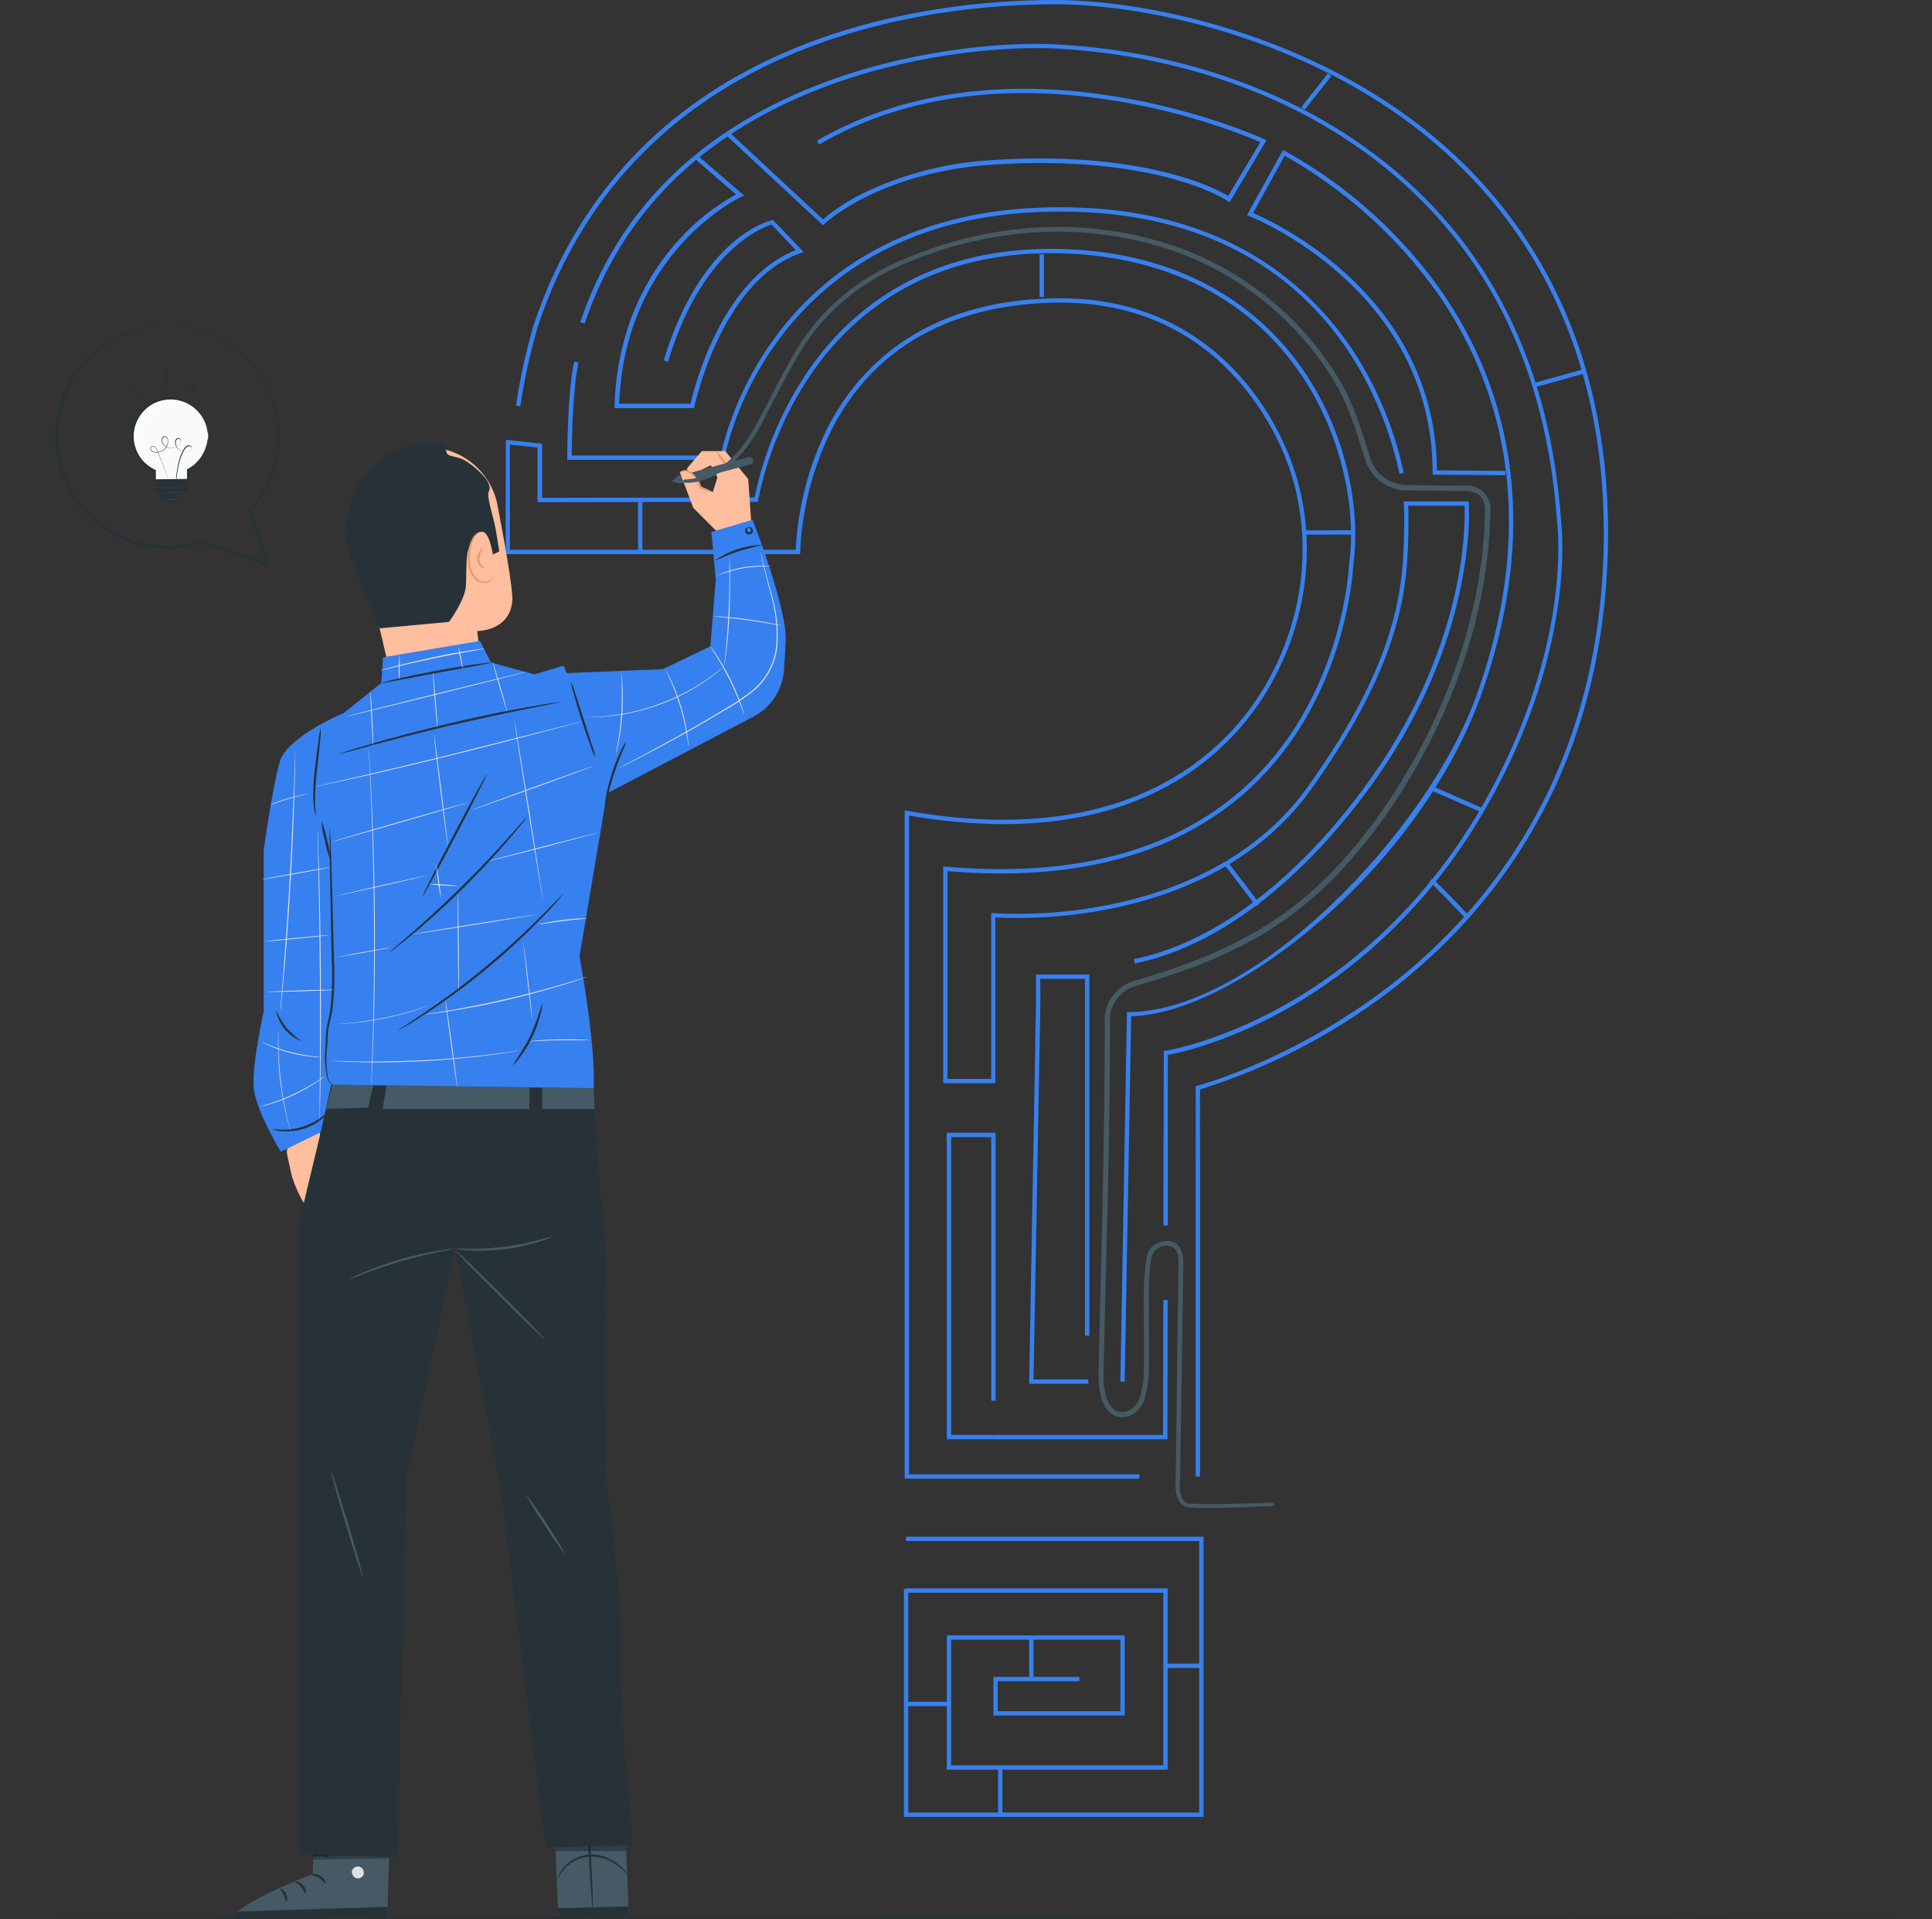 <svg width="302" height="300" viewBox="0 0 302 300" fill="none" xmlns="http://www.w3.org/2000/svg">
<rect x="0" y="0" width="302" height="300" fill="#333333" stroke="none"/>
<path d="M218.758 74.063C216.677 63.996 206.421 31.283 162.191 33.147C140.221 34.069 128.088 44.467 121.77 53.029C117.659 58.557 114.747 64.883 113.222 71.602L113.175 71.88H88.67V71.541C88.67 71.439 88.67 61.509 89.741 56.526L90.419 56.662C89.49 61.061 89.375 69.419 89.362 71.202H112.626C114.206 64.5 117.13 58.188 121.221 52.649C127.6 43.959 139.91 33.405 162.17 32.469C180.303 31.71 194.816 36.658 205.282 47.186C214.738 56.676 218.202 68.023 219.422 73.927L218.758 74.063Z" fill="#3780EF"/>
<path d="M178.093 231.123H141.414V126.658L141.814 126.732C176.46 132.833 191.495 117.486 197.399 107.793C204.34 96.344 205.533 82.529 200.652 70.843C197.595 63.631 188.071 46.908 164.882 47.301C153.535 47.498 138.289 51.077 130.067 67.013C127.054 73.007 125.353 79.575 125.078 86.278V86.617H79.065V86.285C79.024 82.407 79.065 69.257 79.065 69.128V68.748L84.739 69.345V77.805L117.954 77.757C119.387 70.811 122.149 64.207 126.088 58.309C132.074 49.429 143.563 38.895 164.204 38.895H164.882C179.998 39.058 192.471 44.373 200.958 54.269C210.102 64.932 212.868 79.011 211.546 88.244C211.546 88.42 210.678 109.664 194.714 123.811C183.577 133.687 167.898 137.843 148.105 136.161V168.638H154.938V142.696L155.304 142.73C161.493 143.057 167.699 142.588 173.769 141.334C183.082 139.422 195.935 134.724 204.272 123.18C219.219 102.424 219.382 90.691 219.497 82.123C219.497 81.445 219.497 80.767 219.497 80.089L219.422 78.381H229.59V78.686C229.59 78.903 231.217 100.065 213.579 123.811C202.605 138.581 189.746 148.099 177.375 150.593L177.246 149.915C189.447 147.455 202.157 138.032 213.037 123.391C229.353 101.428 229.055 81.729 228.933 79.045H220.121L220.161 80.069C220.161 80.746 220.161 81.424 220.161 82.102C220.039 90.758 219.877 102.621 204.815 123.547C196.368 135.273 183.34 140.039 173.897 141.978C167.88 143.211 161.731 143.689 155.595 143.401V169.316H147.434V135.423L147.8 135.457C167.566 137.199 183.204 133.111 194.267 123.309C210.014 109.359 210.875 88.4 210.881 88.189C212.183 79.072 209.458 65.21 200.456 54.71C192.098 44.976 179.795 39.743 164.882 39.58C144.099 39.356 132.623 49.843 126.644 58.675C122.674 64.572 119.91 71.195 118.51 78.164L118.462 78.449L84.02 78.496V69.948L79.702 69.494C79.702 71.616 79.702 82.109 79.702 85.932H124.387C124.715 79.246 126.433 72.701 129.43 66.715C134.087 57.747 143.983 46.976 164.882 46.623H165.709C188.682 46.623 198.205 63.339 201.249 70.592C206.238 82.482 205.004 96.527 197.948 108.159C192.918 116.449 181.306 128.813 156.822 128.82C151.882 128.79 146.954 128.336 142.092 127.465V230.445H178.093V231.123Z" fill="#3780EF"/>
<path d="M187.583 230.784H186.906V169.777L187.156 169.709C187.319 169.668 203.242 165.445 218.948 152.722C233.434 140.981 250.699 119.405 250.699 83.228C250.699 54.805 239.175 31.981 217.484 17.204C199.527 5.003 177.944 0.671 164.923 0.671C145.705 0.671 99.367 5.565 84.122 50.867C82.899 55.003 81.968 59.221 81.336 63.488L80.658 63.393C81.291 59.099 82.224 54.854 83.451 50.69C98.838 4.942 145.536 0 164.882 0C177.998 0 199.737 4.365 217.829 16.648C239.765 31.561 251.363 54.608 251.363 83.234C251.363 119.683 233.949 141.435 219.341 153.257C209.924 160.892 199.142 166.671 187.57 170.285L187.583 230.784Z" fill="#3780EF"/>
<path d="M182.54 191.556H181.862L181.91 164.286L182.194 164.238C182.269 164.238 189.881 163.005 199.751 157.677C208.861 152.755 221.808 143.238 231.78 125.817C246.015 100.947 243.418 81.804 243.391 81.614C241.71 57.062 232.051 37.953 214.691 24.782C196.558 11.022 175.66 8.1 164.821 7.578C156.348 7.172 141.597 8.595 127.932 13.957C109.406 21.224 97.109 33.534 91.388 50.562L90.71 50.345C96.499 33.134 108.931 20.688 127.647 13.347C141.414 7.924 156.28 6.514 164.821 6.921C175.734 7.443 196.789 10.398 215.07 24.267C232.593 37.56 242.334 56.839 244.029 81.56C244.029 81.73 246.679 101.089 232.329 126.17C222.276 143.76 209.207 153.359 200.015 158.321C191.128 163.12 184.038 164.618 182.554 164.896L182.54 191.556Z" fill="#3780EF"/>
<path d="M182.486 224.961H155.283V224.283H181.808L181.842 203.208H182.52L182.486 224.961Z" fill="#3780EF"/>
<path d="M155.283 224.961H147.996V177.05H155.622V218.935H154.944V177.728H148.674V224.283H155.283V224.961Z" fill="#3780EF"/>
<path d="M108.22 63.787H96.066V63.434C96.459 50.67 101.719 42.305 106.064 37.54C108.631 34.663 111.671 32.247 115.053 30.395L108.62 24.823L109.06 24.315L116.307 30.558L115.825 30.775C115.649 30.863 97.679 39.37 96.784 63.109H107.942C108.477 60.736 112.761 43.607 124.4 39.099L120.604 35.1C119.187 35.533 109.697 39.038 104.43 56.527L103.753 56.33C109.582 37.133 120.191 34.517 120.638 34.422L120.828 34.381L125.62 39.391L125.125 39.567C112.687 43.912 108.62 63.319 108.552 63.516L108.498 63.787H108.22Z" fill="#3780EF"/>
<path d="M128.65 35.215L113.527 21.156L113.988 20.654L128.644 34.286C130.554 32.678 132.655 31.312 134.9 30.219C141.153 27.193 147.942 25.433 154.877 25.04C173.179 23.752 186.201 27.209 191.983 30.633L197.006 22.22C193.128 20.519 157.303 5.633 128.04 22.579L127.701 21.99C158.835 3.966 197.25 21.576 197.636 21.759L197.975 21.915L192.213 31.602L191.922 31.419C186.384 27.989 173.375 24.45 154.924 25.752C137.354 26.965 128.955 34.91 128.881 34.991L128.65 35.215Z" fill="#3780EF"/>
<path d="M175.809 215.959H175.131L176.161 158.199H176.494C195.935 158.056 223.096 130.284 230.871 108.498C241.717 78.096 232.905 56.804 223.591 44.298C217.464 36.137 209.705 29.341 200.808 24.342L195.874 33.296C199.202 34.706 224.405 46.304 224.615 73.52L235.311 73.602V74.28L223.944 74.192V73.853C223.944 45.091 195.562 33.893 195.277 33.778L194.911 33.642L200.537 23.474L200.808 23.576C209.921 28.607 217.862 35.515 224.106 43.844C233.522 56.486 242.449 78.001 231.495 108.701C227.116 120.971 218.04 133.782 206.584 143.753C195.982 153.02 184.892 158.632 176.819 158.843L175.809 215.959Z" fill="#3780EF"/>
<path d="M170.122 216.291H160.869L160.876 215.946L161.953 156.294L161.926 152.322H170.278V208.767H169.6V153H162.604L162.631 156.301L161.56 215.613H170.122V216.291Z" fill="#3780EF"/>
<path d="M229.089 143.557C228.513 142.879 224.784 139.09 223.856 138.134L223.761 138.032L223.659 137.938C223.608 137.901 223.572 137.848 223.556 137.787C223.54 137.727 223.545 137.662 223.571 137.605L223.829 137.368C223.903 137.368 223.951 137.368 224.113 137.483L224.303 137.68C224.656 138.005 225.3 138.663 226.587 139.971C228.296 141.706 229.299 142.764 229.597 143.123L229.089 143.557Z" fill="#3780EF"/>
<path d="M207.575 11.466L203.407 16.751L203.939 17.171L208.108 11.885L207.575 11.466Z" fill="#3780EF"/>
<path d="M205.377 83.567C204.835 83.567 204.313 83.567 203.859 83.567V82.889C204.937 82.929 206.326 82.889 207.675 82.889C209.024 82.889 210.434 82.855 211.525 82.889V83.567C210.448 83.533 209.051 83.567 207.702 83.567H205.377Z" fill="#3780EF"/>
<path d="M100.411 78.218H99.733V85.973H100.411V78.218Z" fill="#3780EF"/>
<path d="M163.181 39.756H162.503V46.426H163.181V39.756Z" fill="#3780EF"/>
<path d="M224.028 122.939L223.756 123.56L231.525 126.96L231.796 126.339L224.028 122.939Z" fill="#3780EF"/>
<path d="M191.946 134.758L191.407 135.169L196.354 141.644L196.892 141.232L191.946 134.758Z" fill="#3780EF"/>
<path d="M247.683 57.673L239.728 59.883L239.91 60.536L247.864 58.326L247.683 57.673Z" fill="#3780EF"/>
<path d="M188.133 283.989H141.292V248.354H141.97V283.311H187.455V240.87H141.631V240.192H188.133V283.989Z" fill="#3780EF"/>
<path d="M182.52 276.607H147.996V255.614H175.809V268.141H155.283V262.101H168.732V262.779H155.961V267.463H175.131V256.292H148.674V275.929H181.842V248.95H141.631V248.272H182.52V276.607Z" fill="#3780EF"/>
<path d="M156.693 276.268H156.015V283.643H156.693V276.268Z" fill="#3780EF"/>
<path d="M187.794 260.027H182.181V260.705H187.794V260.027Z" fill="#3780EF"/>
<path d="M161.554 255.953H160.876V262.094H161.554V255.953Z" fill="#3780EF"/>
<path d="M148.335 265.992H141.631V266.67H148.335V265.992Z" fill="#3780EF"/>
<path d="M108.355 73.778L105.983 74.368L105 75.243L106.308 75.575L109.189 74.748L108.355 73.778Z" fill="#455A64"/>
<path d="M116.957 74.883L113.365 70.504H109.704L107.386 73.216C107.401 73.369 107.449 73.517 107.528 73.65C107.103 73.529 106.648 73.581 106.261 73.792L108.369 79.378L112.382 83.397L117.459 81.981L116.957 74.883ZM111.426 76.917L109.548 76.029C109.27 75.238 108.805 74.527 108.193 73.955C108.256 73.961 108.319 73.961 108.382 73.955C108.632 73.913 108.872 73.831 109.094 73.711C110.701 72.911 111.128 72.735 111.128 72.735L112.151 74.605L111.426 76.917Z" fill="#FFBE9D"/>
<path d="M114.165 73.541C113.676 73.166 113.258 72.707 112.931 72.185C112.518 71.721 112.196 71.183 111.982 70.599C112.056 70.538 112.612 71.155 113.216 71.955C113.632 72.417 113.954 72.955 114.165 73.541Z" fill="#EB996E"/>
<path d="M111.426 76.93C110.727 76.822 110.043 76.626 109.393 76.347H109.318V76.259C109.209 75.883 109.061 75.52 108.877 75.174C108.719 74.838 108.495 74.537 108.22 74.288C107.944 74.039 107.621 73.847 107.271 73.724C106.96 73.694 106.646 73.714 106.342 73.785C106.342 73.785 106.397 73.69 106.559 73.609C106.79 73.493 107.048 73.447 107.305 73.473C107.714 73.571 108.095 73.76 108.421 74.025C108.748 74.29 109.01 74.625 109.189 75.005C109.389 75.375 109.539 75.769 109.637 76.178L109.535 76.062C110.196 76.279 110.831 76.57 111.426 76.93Z" fill="#EB996E"/>
<path d="M108.932 74.815L117.296 72.599C117.375 72.578 117.448 72.541 117.512 72.491C117.575 72.442 117.628 72.379 117.668 72.308C117.707 72.237 117.731 72.159 117.74 72.079C117.748 71.999 117.74 71.917 117.717 71.84C117.673 71.701 117.58 71.583 117.455 71.508C117.33 71.433 117.182 71.406 117.039 71.433L108.132 73.846C108.449 74.124 108.719 74.451 108.932 74.815Z" fill="#455A64"/>
<path d="M44.901 179.517L49.971 176.772L50.161 178.656L47.612 188.241C46.793 186.89 46.133 185.447 45.647 183.944C45.647 183.944 44.833 180.378 44.833 180.121C44.836 179.917 44.864 179.714 44.915 179.517" fill="#FFBE9D"/>
<path d="M86.413 279.264L87.274 299.668L98.289 299.424L97.469 278.979L86.413 279.264Z" fill="#455A64"/>
<path d="M92.683 298.787C92.778 298.787 92.609 294.313 92.304 288.809C91.999 283.305 91.68 278.844 91.592 278.851C91.504 278.858 91.666 283.318 91.972 288.829C92.277 294.34 92.595 298.787 92.683 298.787Z" fill="#263238"/>
<path d="M87.22 298.265L98.235 297.98L98.289 299.424L87.274 299.668L87.22 298.265Z" fill="#263238"/>
<path d="M98.032 292.889C97.954 292.729 97.851 292.583 97.727 292.456C96.945 291.543 95.967 290.82 94.866 290.341C94.047 289.989 93.16 289.827 92.27 289.866C91.464 289.901 90.675 290.103 89.952 290.459C89.228 290.815 88.587 291.317 88.067 291.934C87.759 292.307 87.505 292.722 87.315 293.167C87.231 293.325 87.18 293.498 87.165 293.676C87.478 293.116 87.838 292.586 88.243 292.089C89.296 290.947 90.759 290.27 92.311 290.205C93.854 290.181 95.36 290.689 96.574 291.642C97.51 292.347 97.984 292.93 98.032 292.889Z" fill="#263238"/>
<g opacity="0.3">
<path d="M86.677 287.507L86.84 289.324H97.882L97.815 287.507H86.677Z" fill="black"/>
</g>
<path d="M49.273 280.695L48.88 292.93C48.88 292.93 36.57 297.587 36.489 299.891L60.539 299.586L61.102 280.484L49.273 280.695Z" fill="#455A64"/>
<path d="M56.153 291.757C56.389 291.824 56.591 291.975 56.722 292.181C56.853 292.387 56.904 292.635 56.865 292.876C56.807 293.113 56.66 293.319 56.455 293.452C56.249 293.584 56.001 293.633 55.76 293.588C55.511 293.518 55.297 293.357 55.159 293.138C55.021 292.919 54.97 292.656 55.015 292.401C55.101 292.161 55.276 291.963 55.505 291.848C55.733 291.733 55.997 291.71 56.242 291.785" fill="#E0E0E0"/>
<path d="M60.539 299.587V298.041L37.173 298.787C36.963 298.923 36.783 299.101 36.644 299.31C36.505 299.518 36.411 299.753 36.367 300L60.539 299.587Z" fill="#263238"/>
<path d="M48.663 293.011C48.663 293.133 49.266 293.174 49.856 293.54C50.446 293.906 50.771 294.394 50.88 294.347C50.988 294.299 50.792 293.615 50.066 293.188C49.341 292.761 48.636 292.903 48.663 293.011Z" fill="#263238"/>
<path d="M46.141 294.123C46.141 294.238 46.636 294.428 47.05 294.923C47.463 295.418 47.592 295.94 47.727 295.933C47.863 295.926 47.911 295.255 47.382 294.652C46.853 294.049 46.141 294.042 46.141 294.123Z" fill="#263238"/>
<path d="M44.766 297.208C44.874 297.208 45.023 296.631 44.705 295.994C44.386 295.357 43.823 295.106 43.776 295.201C43.728 295.296 44.081 295.642 44.338 296.177C44.596 296.713 44.65 297.201 44.766 297.208Z" fill="#263238"/>
<path d="M48.812 290.144C48.86 290.252 49.402 290.076 50.073 290.103C50.744 290.13 51.273 290.334 51.334 290.232C51.395 290.13 50.88 289.717 50.087 289.697C49.294 289.676 48.751 290.056 48.812 290.144Z" fill="#263238"/>
<path d="M48.29 287.48C48.69 287.58 49.11 287.569 49.504 287.446C49.94 287.359 50.363 287.217 50.764 287.026C50.999 286.912 51.225 286.783 51.442 286.639C51.578 286.561 51.7 286.461 51.802 286.341C51.877 286.255 51.922 286.147 51.93 286.033C51.937 285.919 51.906 285.805 51.842 285.711C51.78 285.632 51.701 285.568 51.61 285.523C51.52 285.478 51.421 285.455 51.32 285.453C51.164 285.458 51.009 285.483 50.859 285.528C50.603 285.597 50.353 285.69 50.114 285.806C49.706 285.996 49.333 286.252 49.009 286.565C48.46 287.1 48.277 287.548 48.331 287.568C48.385 287.588 48.65 287.229 49.212 286.789C49.54 286.531 49.9 286.316 50.283 286.151C50.501 286.053 50.728 285.976 50.961 285.921C51.219 285.846 51.435 285.84 51.503 285.921C51.571 286.002 51.503 285.982 51.503 286.063C51.424 286.144 51.336 286.215 51.239 286.273C51.034 286.414 50.822 286.543 50.602 286.66C50.229 286.855 49.839 287.014 49.436 287.134C49.047 287.223 48.664 287.339 48.29 287.48Z" fill="#263238"/>
<g opacity="0.3">
<path d="M60.891 287.656L60.81 290.476L48.954 290.659L49.063 288.104L60.891 287.656Z" fill="black"/>
</g>
<path d="M55.903 83.668L61.732 108.342L75.601 106.499L74.585 98.629C74.585 98.629 79.641 98.71 80.082 93.951C80.224 92.365 78.991 85.356 77.777 78.998C77.499 77.544 76.936 76.16 76.119 74.925C75.302 73.691 74.248 72.631 73.019 71.807C71.789 70.983 70.408 70.411 68.956 70.125C67.504 69.838 66.009 69.843 64.559 70.138C63.091 70.437 61.698 71.027 60.462 71.875C59.227 72.722 58.174 73.809 57.367 75.071C56.559 76.333 56.014 77.744 55.762 79.221C55.511 80.698 55.559 82.21 55.903 83.668Z" fill="#FFBE9D"/>
<path d="M68.701 69.257C69.894 69.691 69.589 70.281 69.839 70.816C70.09 71.352 71.134 71.311 72.165 71.718C73.195 72.124 75.554 74.016 76.184 75.195C76.815 76.374 76.435 76.517 76.32 77.181C76.204 77.846 77.153 81.174 77.289 81.763C77.547 82.882 78.041 86.176 78.041 86.176L77.045 86.698C77.045 86.698 76.523 83.092 75.35 83.112C74.178 83.133 73.886 84.36 73.832 84.692C73.484 85.199 73.227 85.763 73.073 86.359C72.815 87.932 72.93 90.23 72.815 91.674C72.632 93.904 70.185 97.205 70.185 97.205L59.339 98.208C59.339 98.208 54.425 87.091 54.106 84.19C53.788 81.289 54.899 77.412 56.526 74.795C57.321 73.673 58.291 72.686 59.4 71.874C60.189 71.328 61.013 70.837 61.868 70.403C63.741 69.479 65.824 69.067 67.907 69.21L68.701 69.257Z" fill="#263238"/>
<path d="M77.113 90.264C77.113 90.264 77.113 90.44 76.876 90.664C76.568 90.97 76.151 91.143 75.717 91.145C75.394 91.137 75.076 91.06 74.785 90.92C74.494 90.78 74.236 90.579 74.029 90.332C73.545 89.727 73.248 88.995 73.175 88.224C72.967 86.857 73.182 85.459 73.791 84.218C73.986 83.84 74.279 83.521 74.639 83.296C74.763 83.204 74.912 83.153 75.066 83.147C74.615 83.442 74.25 83.851 74.008 84.333C73.498 85.545 73.331 86.875 73.527 88.176C73.589 88.881 73.85 89.553 74.279 90.115C74.452 90.337 74.669 90.521 74.916 90.655C75.164 90.79 75.436 90.871 75.717 90.894C76.101 90.91 76.479 90.793 76.788 90.562C77.004 90.393 77.086 90.25 77.113 90.264Z" fill="#EB996E"/>
<path d="M75.811 88.65C75.845 88.65 75.581 88.854 75.208 88.65C75.006 88.498 74.844 88.298 74.735 88.069C74.626 87.84 74.575 87.588 74.584 87.335C74.578 86.843 74.743 86.363 75.052 85.98C75.289 85.688 75.506 85.6 75.533 85.634C75.191 86.137 74.988 86.722 74.944 87.329C74.933 87.532 74.963 87.735 75.033 87.926C75.103 88.117 75.211 88.292 75.35 88.44C75.581 88.61 75.805 88.576 75.811 88.65Z" fill="#EB996E"/>
<path d="M51.924 169.553L46.826 190.763V289.859L62.105 290.313L63.461 231.394L71.141 194.932L78.211 232.404L85.308 288.808L98.913 288.415C98.913 288.415 96.601 264.541 97.008 257.871C97.415 251.201 94.629 230.18 94.629 230.18C94.629 230.18 95.063 195.088 94.337 190.865C93.517 186.12 92.826 170.719 92.826 170.115L51.924 169.553Z" fill="#263238"/>
<path d="M71.121 195.142C70.306 195.368 69.48 195.549 68.646 195.684C67.121 195.996 65.02 196.477 62.735 197.142C60.451 197.806 58.411 198.497 56.953 199.08C55.496 199.663 54.594 199.996 54.574 199.948C54.758 199.813 54.959 199.701 55.17 199.616C55.557 199.419 56.14 199.155 56.858 198.85C58.743 198.061 60.671 197.382 62.634 196.816C64.597 196.253 66.591 195.8 68.606 195.461C69.378 195.332 70.009 195.251 70.443 195.203C70.664 195.148 70.893 195.128 71.121 195.142Z" fill="#455A64"/>
<path d="M86.393 193.271C86.221 193.384 86.034 193.473 85.837 193.535C85.478 193.684 84.935 193.874 84.264 194.091C80.757 195.178 77.085 195.637 73.419 195.447C72.741 195.413 72.151 195.359 71.758 195.305C71.552 195.295 71.348 195.254 71.154 195.183C71.913 195.143 72.674 195.143 73.432 195.183C75.245 195.197 77.056 195.093 78.855 194.871C80.662 194.638 82.451 194.285 84.21 193.813C84.928 193.595 85.656 193.414 86.393 193.271Z" fill="#455A64"/>
<path d="M85.274 209.479C85.207 209.547 81.987 206.442 78.076 202.544C74.164 198.647 71.053 195.427 71.127 195.359C71.202 195.291 74.415 198.396 78.326 202.293C82.238 206.191 85.349 209.411 85.274 209.479Z" fill="#455A64"/>
<path d="M51.008 173.342L57.536 173.111L58.336 169.641L51.924 169.553L51.008 173.342Z" fill="#455A64"/>
<path d="M60.41 169.668L59.807 173.342H82.732L82.793 169.973L60.41 169.668Z" fill="#455A64"/>
<path d="M84.759 170V173.342H92.954L92.812 170.116L84.759 170Z" fill="#455A64"/>
<path d="M56.709 246.47C56.614 246.47 55.435 242.843 54.079 238.336C52.723 233.828 51.686 230.1 51.781 230.072C51.876 230.045 53.056 233.699 54.418 238.207C55.781 242.714 56.804 246.443 56.709 246.47Z" fill="#455A64"/>
<path d="M88.454 243.114C87.254 241.6 86.144 240.015 85.132 238.369C84.023 236.78 83.011 235.126 82.102 233.414C83.308 234.926 84.419 236.511 85.43 238.159C86.536 239.749 87.546 241.404 88.454 243.114Z" fill="#455A64"/>
<path d="M53.713 111.454C53.713 111.454 44.86 115.148 43.735 119.059C42.495 123.397 41.22 132.942 41.22 132.942V158.077C41.22 158.077 39.316 166.55 39.675 170.116C40.034 173.681 43.891 180.005 43.891 180.005L50.134 176.975L52.086 168.129L52.452 141.144L51.775 127.77L53.713 111.454Z" fill="#3780EF"/>
<path d="M53.713 111.454L59.597 106.75L59.882 102.743L75.032 100.174L76.76 103.564L83.539 105.401L88.094 104.045L89.206 106.641L94.873 124.015L90.589 149.509C90.589 149.509 93.131 163.066 92.805 170.102L51.917 169.54C50.859 168.245 50.697 165.933 50.907 163.202L50.358 128.943L53.713 111.454Z" fill="#3780EF"/>
<path d="M87.531 109.732C87.422 109.781 87.305 109.813 87.186 109.827L86.169 110.044L82.441 110.783C79.289 111.413 74.984 112.322 70.185 113.44C65.386 114.558 61.122 115.684 58.024 116.524L54.391 117.521L53.388 117.778C53.275 117.82 53.156 117.843 53.035 117.846C53.141 117.79 53.252 117.744 53.367 117.711L54.35 117.385C55.204 117.107 56.452 116.707 57.99 116.28C61.075 115.379 65.359 114.247 70.138 113.094C74.916 111.942 79.261 111.101 82.427 110.539C84.007 110.254 85.288 110.037 86.182 109.908L87.206 109.759C87.313 109.738 87.422 109.729 87.531 109.732Z" fill="#263238"/>
<path d="M60.865 148.865C61.141 148.575 61.438 148.305 61.753 148.058L64.213 145.936C66.281 144.14 69.094 141.605 72.07 138.67C75.046 135.735 77.628 132.955 79.452 130.915L81.607 128.488C81.858 128.176 82.132 127.884 82.427 127.614C82.212 127.95 81.975 128.272 81.716 128.576C81.241 129.18 80.536 130.034 79.641 131.078C77.859 133.165 75.303 135.979 72.321 138.92C69.338 141.862 66.484 144.377 64.369 146.126C63.319 147.007 62.451 147.699 61.834 148.16C61.53 148.42 61.206 148.656 60.865 148.865Z" fill="#263238"/>
<path d="M88.169 139.592C88.108 139.691 88.037 139.784 87.959 139.87L87.321 140.615C86.759 141.293 85.918 142.181 84.861 143.286C79.319 149.033 73.147 154.137 66.464 158.504C65.183 159.338 64.125 159.988 63.386 160.422C63.04 160.612 62.763 160.775 62.532 160.91C62.437 160.976 62.331 161.027 62.22 161.059C62.22 161.059 62.308 160.978 62.491 160.849L63.312 160.3C64.03 159.839 65.06 159.155 66.321 158.301C68.85 156.586 72.273 154.111 75.865 151.142C79.458 148.173 82.522 145.272 84.678 143.11C85.755 142.025 86.623 141.144 87.213 140.527L87.891 139.849C88.067 139.666 88.155 139.585 88.169 139.592Z" fill="#263238"/>
<path d="M80.089 166.536C81.127 165.053 82.069 163.504 82.909 161.9C83.637 160.243 84.255 158.54 84.759 156.802C84.76 157.342 84.683 157.878 84.529 158.395C84.226 159.658 83.79 160.885 83.227 162.056C82.669 163.226 81.988 164.332 81.194 165.357C80.884 165.801 80.512 166.199 80.089 166.536Z" fill="#263238"/>
<path d="M88.284 105.218L103.59 104.594L111.046 101.028L111.88 90.555L111.202 83.146L117.642 81.235C117.642 81.235 122.99 94.962 122.814 99.957C122.753 101.638 122.651 103.292 122.55 104.757C122.437 106.266 121.942 107.723 121.112 108.989C120.282 110.256 119.144 111.29 117.805 111.996L94.846 124.028L88.284 105.218Z" fill="#3780EF"/>
<path d="M51.679 134.474C51.269 133.501 50.971 132.484 50.791 131.444C50.493 130.428 50.309 129.382 50.242 128.326C50.654 129.299 50.954 130.315 51.137 131.356C51.433 132.372 51.615 133.418 51.679 134.474Z" fill="#263238"/>
<path d="M51.551 129.444C51.582 129.577 51.598 129.714 51.598 129.851C51.598 130.162 51.632 130.528 51.659 131.03C51.7 132.101 51.747 133.565 51.815 135.362C51.91 139.063 52.046 144.092 52.195 149.658C52.341 152.286 52.275 154.923 51.998 157.541C51.842 158.754 51.497 159.873 51.32 160.93C51.241 161.437 51.205 161.95 51.212 162.462C51.212 162.957 51.144 163.438 51.11 163.899C50.957 165.328 50.996 166.771 51.225 168.19C51.302 168.569 51.45 168.93 51.659 169.255C51.822 169.458 51.93 169.553 51.924 169.566C51.917 169.58 51.924 169.566 51.836 169.505C51.75 169.446 51.672 169.375 51.605 169.295C51.36 168.979 51.187 168.614 51.097 168.224C50.802 166.798 50.722 165.336 50.859 163.886C50.859 163.425 50.914 162.95 50.934 162.449C50.923 161.925 50.955 161.401 51.029 160.883C51.205 159.798 51.531 158.707 51.673 157.494C51.93 154.89 51.987 152.27 51.842 149.658C51.734 144.092 51.639 139.063 51.564 135.362C51.564 133.565 51.564 132.094 51.524 131.03C51.524 130.549 51.524 130.156 51.524 129.851C51.52 129.714 51.529 129.578 51.551 129.444Z" fill="#263238"/>
<path d="M93.07 118.395C92.779 117.857 92.539 117.295 92.351 116.714C91.951 115.656 91.436 114.185 90.907 112.545C90.379 110.904 89.938 109.406 89.647 108.315C89.454 107.733 89.32 107.134 89.247 106.525C89.513 107.075 89.726 107.65 89.884 108.24C90.27 109.427 90.731 110.857 91.24 112.436C91.748 114.016 92.209 115.439 92.595 116.625C92.811 117.198 92.97 117.791 93.07 118.395Z" fill="#263238"/>
<path d="M47.084 162.727C46.077 162.325 45.189 161.674 44.502 160.836C43.814 159.998 43.35 159 43.152 157.935C43.611 158.884 44.153 159.792 44.772 160.646C45.481 161.405 46.255 162.101 47.084 162.727Z" fill="#263238"/>
<path d="M51.917 173.139C51.679 173.601 51.354 174.012 50.961 174.352C50.051 175.227 48.967 175.899 47.778 176.324C46.59 176.749 45.325 176.918 44.067 176.819C43.546 176.804 43.033 176.689 42.556 176.481C42.556 176.426 43.145 176.548 44.081 176.569C46.538 176.628 48.929 175.773 50.792 174.169C51.497 173.559 51.869 173.098 51.917 173.139Z" fill="#263238"/>
<path d="M118.984 85.194C118.984 85.295 117.303 85.546 115.317 86.217C113.331 86.888 111.833 87.695 111.779 87.573C113.9 86.096 116.401 85.261 118.984 85.166V85.194Z" fill="#263238"/>
<path d="M116.985 82.441C116.985 82.489 116.842 82.55 116.788 82.753C116.767 82.805 116.76 82.861 116.768 82.916C116.776 82.971 116.798 83.023 116.833 83.066C116.868 83.11 116.913 83.143 116.965 83.163C117.017 83.183 117.074 83.188 117.128 83.179C117.183 83.17 117.235 83.146 117.277 83.11C117.32 83.075 117.352 83.028 117.37 82.976C117.389 82.923 117.393 82.867 117.383 82.812C117.372 82.757 117.347 82.707 117.31 82.665C117.188 82.496 117.025 82.482 117.019 82.435C117.012 82.387 117.222 82.279 117.486 82.496C117.564 82.558 117.625 82.639 117.663 82.732C117.701 82.825 117.715 82.925 117.703 83.024C117.684 83.153 117.623 83.271 117.53 83.362C117.437 83.452 117.317 83.51 117.188 83.526C117.076 83.553 116.958 83.546 116.85 83.505C116.741 83.465 116.648 83.394 116.58 83.3C116.513 83.206 116.474 83.094 116.47 82.979C116.466 82.864 116.497 82.75 116.558 82.651C116.754 82.36 116.991 82.394 116.985 82.441Z" fill="#263238"/>
<path d="M76.801 103.564C76.585 103.654 76.357 103.714 76.123 103.74L74.286 104.085L68.226 105.19L62.166 106.336L60.329 106.668C60.107 106.723 59.88 106.75 59.651 106.749C59.866 106.645 60.094 106.572 60.329 106.533C60.756 106.417 61.373 106.268 62.146 106.092C63.685 105.733 65.82 105.285 68.186 104.845C70.551 104.404 72.707 104.058 74.286 103.841C75.066 103.733 75.703 103.652 76.144 103.604C76.361 103.566 76.581 103.552 76.801 103.564Z" fill="#263238"/>
<path d="M49.348 127.492C49.272 127.324 49.22 127.146 49.192 126.963C49.097 126.478 49.033 125.986 49.002 125.492C48.923 123.864 48.979 122.231 49.172 120.612C49.368 118.721 49.626 117.012 49.795 115.785C49.85 115.114 49.954 114.448 50.107 113.792C50.158 114.471 50.135 115.153 50.039 115.826C49.938 117.067 49.721 118.775 49.524 120.659C49.336 122.263 49.245 123.877 49.253 125.492C49.273 126.719 49.409 127.478 49.348 127.492Z" fill="#263238"/>
<path d="M66.05 140.1C65.962 140.052 68.138 135.755 70.904 130.488C73.669 125.221 75.988 120.998 76.076 121.045C76.164 121.093 73.988 125.39 71.216 130.657C68.443 135.924 66.138 140.168 66.05 140.1Z" fill="#263238"/>
<path d="M97.923 115.853C97.775 116.367 97.579 116.866 97.34 117.344C96.961 118.253 96.459 119.52 95.984 120.951C95.51 122.381 95.185 123.662 94.961 124.658C94.872 125.184 94.739 125.701 94.561 126.204C94.54 125.666 94.593 125.128 94.717 124.604C94.939 123.33 95.249 122.073 95.646 120.842C96.042 119.608 96.529 118.405 97.103 117.243C97.315 116.746 97.59 116.278 97.923 115.853Z" fill="#263238"/>
<path d="M48.121 124.042C47.837 124.14 47.547 124.219 47.253 124.279C46.718 124.414 45.979 124.604 45.165 124.848C44.352 125.092 43.633 125.329 43.132 125.526C42.854 125.639 42.569 125.732 42.278 125.804C42.537 125.652 42.812 125.527 43.098 125.431C43.613 125.228 44.338 124.963 45.131 124.753C45.925 124.543 46.69 124.333 47.239 124.225C47.527 124.138 47.822 124.077 48.121 124.042Z" fill="#E0E0E0"/>
<path d="M73.256 125.411C73.256 125.444 68.45 126.868 62.498 128.583C56.547 130.298 51.68 131.66 51.68 131.627C51.68 131.593 56.486 130.162 62.444 128.447C68.403 126.732 73.242 125.37 73.256 125.411Z" fill="#E0E0E0"/>
<path d="M92.88 119.69C92.88 119.724 88.582 121.317 83.261 123.242C77.94 125.167 73.608 126.699 73.595 126.665C73.581 126.631 77.886 125.038 83.214 123.106C88.541 121.174 92.866 119.649 92.88 119.69Z" fill="#E0E0E0"/>
<path d="M91.083 112.742L90.663 112.864L89.45 113.189L84.976 114.369C81.2 115.358 75.974 116.714 70.185 118.144C64.396 119.575 59.143 120.808 55.333 121.656L50.812 122.632L49.578 122.882C49.293 122.943 49.144 122.964 49.144 122.964L49.571 122.855L50.798 122.577L55.306 121.554C59.116 120.686 64.369 119.439 70.151 118.009L84.949 114.274L89.436 113.135L90.656 112.837L91.083 112.742Z" fill="#E0E0E0"/>
<path d="M82.61 104.919C82.61 104.96 76.177 106.594 68.226 108.566C60.275 110.539 53.815 112.111 53.808 112.071C53.801 112.03 60.234 110.403 68.192 108.431C76.15 106.458 82.604 104.879 82.61 104.919Z" fill="#E0E0E0"/>
<path d="M97.13 105.19C97.136 105.233 97.136 105.277 97.13 105.319L97.177 105.685C97.211 105.997 97.252 106.458 97.286 107.041C97.374 108.524 97.374 110.011 97.286 111.495C97.187 112.978 96.997 114.454 96.716 115.914C96.608 116.477 96.513 116.924 96.432 117.27C96.432 117.392 96.371 117.514 96.344 117.629C96.317 117.744 96.303 117.751 96.303 117.744C96.303 117.738 96.303 117.704 96.303 117.622L96.364 117.256C96.436 116.863 96.518 116.423 96.608 115.934C96.798 114.809 97.015 113.223 97.13 111.522C97.223 110.044 97.241 108.562 97.184 107.082C97.184 106.58 97.137 106.139 97.116 105.726V105.36C97.113 105.303 97.118 105.246 97.13 105.19Z" fill="#E0E0E0"/>
<path d="M107.623 116.917C107.623 116.917 107.623 116.877 107.623 116.788L107.569 116.422C107.528 116.097 107.467 115.636 107.372 115.067C107.139 113.579 106.81 112.107 106.389 110.661C105.958 109.216 105.44 107.799 104.837 106.417C104.6 105.888 104.403 105.461 104.261 105.17L104.105 104.831C104.087 104.791 104.071 104.751 104.058 104.709C104.058 104.709 104.092 104.709 104.132 104.817C104.173 104.926 104.247 105.034 104.315 105.143C104.471 105.428 104.681 105.821 104.925 106.377C105.563 107.749 106.098 109.168 106.525 110.62C106.947 112.073 107.264 113.555 107.474 115.053C107.555 115.629 107.603 116.097 107.623 116.409C107.623 116.538 107.623 116.66 107.623 116.782C107.628 116.827 107.628 116.872 107.623 116.917Z" fill="#E0E0E0"/>
<path d="M116.32 111.698C116.253 111.554 116.194 111.407 116.144 111.257L115.697 110.044C115.303 109.02 114.727 107.631 113.982 106.133C113.236 104.635 112.47 103.34 111.887 102.418C111.636 102.018 111.399 101.652 111.209 101.327C111.119 101.197 111.037 101.061 110.965 100.92C111.07 101.038 111.168 101.162 111.257 101.293C111.44 101.537 111.69 101.903 111.995 102.364C112.779 103.557 113.492 104.795 114.131 106.072C114.769 107.35 115.33 108.665 115.812 110.01C115.995 110.525 116.13 110.945 116.218 111.237C116.266 111.387 116.3 111.541 116.32 111.698Z" fill="#E0E0E0"/>
<path d="M122.177 97.788C122.035 97.787 121.894 97.769 121.757 97.734L120.625 97.531C119.669 97.361 118.347 97.144 116.883 96.941C115.419 96.737 114.083 96.602 113.121 96.507L111.975 96.398C111.834 96.39 111.694 96.372 111.555 96.344C111.694 96.327 111.836 96.327 111.975 96.344C112.246 96.344 112.653 96.344 113.128 96.405C114.097 96.473 115.432 96.602 116.903 96.805C118.374 97.009 119.696 97.239 120.645 97.436C121.12 97.531 121.506 97.612 121.77 97.68C121.908 97.706 122.044 97.742 122.177 97.788Z" fill="#E0E0E0"/>
<path d="M120.55 88.542H120.211C119.994 88.542 119.682 88.542 119.296 88.542C118.287 88.546 117.281 88.632 116.286 88.8C115.295 88.968 114.318 89.213 113.365 89.532L112.504 89.83C112.4 89.879 112.291 89.916 112.178 89.939C112.273 89.874 112.376 89.822 112.484 89.783C112.68 89.688 112.972 89.573 113.338 89.437C114.29 89.086 115.272 88.825 116.273 88.657C117.274 88.494 118.288 88.421 119.303 88.441C119.611 88.443 119.918 88.461 120.225 88.495C120.335 88.496 120.444 88.512 120.55 88.542Z" fill="#E0E0E0"/>
<path d="M66.979 136.778C66.979 136.819 63.637 137.599 59.523 138.527C55.408 139.456 51.998 140.168 51.992 140.168C51.985 140.168 55.333 139.347 59.448 138.419C63.562 137.49 66.972 136.778 66.979 136.778Z" fill="#E0E0E0"/>
<path d="M71.724 138.487C70.932 138.51 70.14 138.483 69.352 138.406C68.559 138.382 67.769 138.307 66.986 138.182C67.778 138.167 68.57 138.194 69.358 138.263C70.15 138.296 70.94 138.371 71.724 138.487Z" fill="#E0E0E0"/>
<path d="M93.571 130.142C93.571 130.142 89.701 131.213 84.908 132.454C80.116 133.694 76.218 134.67 76.211 134.63C76.205 134.589 80.075 133.559 84.874 132.318C89.674 131.078 93.558 130.102 93.571 130.142Z" fill="#E0E0E0"/>
<path d="M61.095 148.085C61.095 148.126 59.156 148.506 56.743 148.933C54.33 149.36 52.357 149.658 52.357 149.658C52.357 149.658 54.303 149.244 56.716 148.817C59.129 148.39 61.088 148.051 61.095 148.085Z" fill="#E0E0E0"/>
<path d="M84.217 142.879C84.217 142.913 79.804 143.652 74.347 144.52C68.891 145.387 64.457 146.065 64.457 146.025C64.457 145.984 68.87 145.252 74.327 144.384C79.784 143.517 84.217 142.879 84.217 142.879Z" fill="#E0E0E0"/>
<path d="M91.829 143.557C91.731 143.588 91.628 143.604 91.524 143.605L90.704 143.679C90.026 143.74 89.057 143.828 87.993 143.964C86.928 144.099 85.959 144.242 85.281 144.35L84.468 144.486C84.369 144.501 84.268 144.501 84.169 144.486L84.461 144.404C84.651 144.357 84.922 144.296 85.268 144.228C85.945 144.093 86.901 143.93 87.979 143.794C89.057 143.659 90.013 143.584 90.69 143.55C91.043 143.55 91.321 143.55 91.517 143.55C91.621 143.541 91.726 143.543 91.829 143.557Z" fill="#E0E0E0"/>
<path d="M68.626 156.538C68.574 156.568 68.52 156.593 68.463 156.613L67.989 156.816C67.576 156.985 66.965 157.216 66.213 157.494C62.261 158.868 58.145 159.711 53.971 160.002C53.171 160.056 52.527 160.083 52.073 160.09H51.395H51.571H52.086C52.534 160.09 53.178 160.022 53.978 159.961C56.054 159.783 58.118 159.487 60.16 159.073C62.2 158.651 64.215 158.11 66.193 157.453C66.952 157.202 67.548 156.985 67.982 156.83L68.463 156.653L68.626 156.538Z" fill="#E0E0E0"/>
<path d="M91.802 152.695C91.723 152.732 91.641 152.763 91.558 152.79L90.847 153.034C90.223 153.251 89.321 153.542 88.203 153.888C85.959 154.566 82.841 155.454 79.391 156.267C75.94 157.081 72.714 157.657 70.402 158.023C69.243 158.213 68.301 158.348 67.65 158.43L66.904 158.524C66.816 158.529 66.728 158.529 66.64 158.524L66.898 158.477L67.643 158.355L70.355 157.908C72.666 157.514 75.846 156.918 79.33 156.104C82.814 155.291 85.932 154.437 88.183 153.766L90.833 152.966L91.558 152.742L91.802 152.695Z" fill="#E0E0E0"/>
<path d="M81.343 164.178L81.044 164.239L80.183 164.388C79.431 164.51 78.34 164.679 76.991 164.856C74.279 165.222 70.551 165.628 66.403 165.852C62.254 166.076 58.485 166.083 55.767 166.008C54.411 165.974 53.306 165.927 52.547 165.879L51.666 165.832H51.368H51.679H52.554C53.313 165.832 54.411 165.893 55.774 165.913C58.485 165.961 62.254 165.913 66.403 165.716C70.551 165.52 74.286 165.106 76.984 164.767C78.34 164.598 79.424 164.449 80.177 164.34L81.051 164.218L81.343 164.178Z" fill="#E0E0E0"/>
<path d="M92.202 162.598C92.078 162.613 91.953 162.613 91.829 162.598H90.812C89.951 162.598 88.779 162.598 87.457 162.598C86.135 162.598 84.962 162.666 84.102 162.713L83.085 162.761C82.961 162.774 82.836 162.774 82.712 162.761C82.835 162.733 82.959 162.715 83.085 162.707L84.095 162.612C84.956 162.544 86.128 162.476 87.484 162.456C88.84 162.436 89.985 162.456 90.873 162.49L91.89 162.551L92.202 162.598Z" fill="#E0E0E0"/>
<path d="M51.747 135.531C51.747 135.565 49.327 136.033 46.325 136.568C43.322 137.104 40.902 137.51 40.902 137.47C40.902 137.429 43.322 136.968 46.325 136.433C49.327 135.897 51.741 135.49 51.747 135.531Z" fill="#E0E0E0"/>
<path d="M51.381 146.167C51.381 146.201 49.124 146.458 46.331 146.729C43.539 147 41.261 147.19 41.261 147.15C41.261 147.109 43.518 146.858 46.318 146.587C49.117 146.316 51.381 146.126 51.381 146.167Z" fill="#E0E0E0"/>
<path d="M52.297 154.715C52.297 154.755 49.951 154.857 47.05 154.945C44.149 155.033 41.803 155.074 41.803 155.033C41.803 154.992 44.149 154.891 47.05 154.803C49.951 154.715 52.297 154.674 52.297 154.715Z" fill="#E0E0E0"/>
<path d="M50.324 165.249C50.195 165.26 50.066 165.26 49.938 165.249C49.694 165.249 49.334 165.249 48.894 165.181C46.583 164.974 44.321 164.402 42.19 163.486C41.783 163.31 41.458 163.161 41.241 163.046C41.121 162.999 41.01 162.935 40.908 162.856C41.03 162.893 41.148 162.941 41.261 162.998C41.491 163.093 41.817 163.236 42.23 163.398C43.296 163.822 44.387 164.178 45.498 164.462C46.613 164.741 47.745 164.95 48.887 165.086L49.924 165.195C50.059 165.201 50.193 165.219 50.324 165.249Z" fill="#E0E0E0"/>
<path d="M50.873 168.177C50.765 168.278 50.649 168.371 50.527 168.455C50.297 168.631 49.958 168.868 49.531 169.133C48.417 169.87 47.253 170.527 46.047 171.098C44.838 171.671 43.59 172.156 42.312 172.549C41.817 172.691 41.417 172.807 41.139 172.868C40.996 172.908 40.851 172.939 40.705 172.962C40.84 172.9 40.981 172.851 41.125 172.813C41.403 172.732 41.803 172.61 42.278 172.447C44.807 171.618 47.225 170.479 49.477 169.058C49.91 168.787 50.256 168.556 50.493 168.38C50.614 168.301 50.741 168.233 50.873 168.177Z" fill="#E0E0E0"/>
<path d="M58.031 170.237C58.031 170.237 58.031 170.054 58.031 169.702C58.031 169.349 58.065 168.794 58.085 168.15C58.133 166.794 58.194 164.828 58.268 162.449C58.404 157.636 58.519 150.986 58.465 143.638C58.411 136.29 58.207 129.641 58.004 124.828C57.895 122.448 57.801 120.517 57.74 119.134C57.74 118.49 57.685 117.975 57.665 117.581C57.645 117.188 57.665 117.046 57.665 117.046C57.665 117.046 57.665 117.229 57.706 117.581C57.746 117.934 57.78 118.476 57.78 119.154C57.868 120.51 57.977 122.448 58.085 124.855C58.316 129.661 58.539 136.317 58.594 143.665C58.648 151.013 58.512 157.67 58.356 162.483C58.275 164.889 58.194 166.835 58.126 168.177L58.045 169.729C58.051 170.054 58.031 170.237 58.031 170.237Z" fill="#E0E0E0"/>
<path d="M70.022 132.345C69.982 132.345 69.453 128.38 68.843 123.485C68.233 118.591 67.772 114.619 67.813 114.612C67.853 114.606 68.375 118.571 68.985 123.472C69.595 128.373 70.056 132.338 70.022 132.345Z" fill="#E0E0E0"/>
<path d="M68.931 140.371C68.73 139.495 68.576 138.608 68.47 137.714C68.26 136.243 68.118 135.043 68.151 135.037C68.352 135.914 68.506 136.801 68.612 137.694C68.768 138.58 68.874 139.474 68.931 140.371Z" fill="#E0E0E0"/>
<path d="M71.704 154.945C71.663 154.945 71.602 151.522 71.568 147.299C71.534 143.076 71.534 139.646 71.568 139.646C71.602 139.646 71.67 143.069 71.71 147.299C71.751 151.529 71.744 154.945 71.704 154.945Z" fill="#E0E0E0"/>
<path d="M71.487 170.027C71.453 170.027 70.999 166.93 70.477 163.106C69.955 159.283 69.562 156.179 69.602 156.172C69.643 156.165 70.097 159.263 70.619 163.086C71.141 166.909 71.527 169.993 71.487 170.027Z" fill="#E0E0E0"/>
<path d="M84.895 140.845C84.854 140.845 83.817 134.494 82.57 126.658C81.322 118.822 80.34 112.423 80.38 112.423C80.421 112.423 81.458 118.768 82.705 126.61C83.952 134.453 84.895 140.845 84.895 140.845Z" fill="#E0E0E0"/>
<path d="M83.2 159.324C83.166 159.324 82.814 156.504 82.414 153.02C82.014 149.536 81.736 146.695 81.736 146.695C81.736 146.695 82.129 149.515 82.529 152.999C82.929 156.484 83.241 159.324 83.2 159.324Z" fill="#E0E0E0"/>
<path d="M113.155 104.187C112.302 104.968 111.396 105.688 110.443 106.343C109.402 107.063 108.317 107.719 107.196 108.308C105.829 109.026 104.416 109.653 102.966 110.186C101.51 110.699 100.023 111.118 98.513 111.44C97.278 111.698 96.028 111.879 94.771 111.982C93.613 112.089 92.449 112.119 91.287 112.071H91.531H92.209C92.805 112.071 93.68 112.023 94.744 111.921C95.996 111.801 97.241 111.611 98.472 111.352C99.975 111.021 101.455 110.598 102.905 110.084C104.348 109.554 105.756 108.934 107.122 108.227C108.235 107.641 109.314 106.994 110.355 106.288C111.243 105.685 111.941 105.163 112.389 104.784L112.931 104.356L113.155 104.187Z" fill="#E0E0E0"/>
<path d="M113.216 104.201C113.205 104.142 113.205 104.083 113.216 104.024C113.216 103.868 113.249 103.699 113.263 103.516C113.317 102.994 113.385 102.364 113.46 101.638C113.609 100.052 113.792 97.863 113.9 95.436C114.009 93.009 114.029 90.813 114.015 89.22C114.015 88.488 114.015 87.864 114.015 87.335C114.015 87.152 114.015 86.983 114.015 86.827C114.015 86.671 114.015 86.644 114.015 86.644C114.024 86.703 114.024 86.762 114.015 86.82C114.015 86.983 114.015 87.146 114.049 87.335C114.049 87.783 114.097 88.427 114.117 89.22C114.117 90.813 114.117 93.016 114.043 95.443C113.968 97.869 113.738 100.066 113.554 101.645C113.466 102.438 113.385 103.075 113.317 103.523C113.317 103.706 113.263 103.868 113.243 104.024C113.222 104.18 113.216 104.201 113.216 104.201Z" fill="#E0E0E0"/>
<path d="M118.903 86.169C118.903 86.169 118.944 86.332 119.005 86.644C119.066 86.956 119.167 87.417 119.31 88C119.588 89.179 120.076 90.853 120.632 92.948C121.355 95.389 121.663 97.936 121.54 100.479C121.465 102.047 121.037 103.579 120.288 104.959C119.54 106.339 118.489 107.533 117.215 108.451C115.918 109.42 114.559 110.306 113.148 111.101C111.792 111.901 110.518 112.66 109.277 113.372C106.796 114.802 104.532 116.043 102.621 117.059C100.709 118.076 99.15 118.869 98.072 119.412L96.825 120.035L96.385 120.239L96.812 120.008L98.045 119.33C99.123 118.774 100.675 117.975 102.573 116.937C104.471 115.9 106.735 114.66 109.21 113.23C110.45 112.511 111.745 111.752 113.08 110.945C114.474 110.148 115.816 109.265 117.1 108.302C118.357 107.396 119.395 106.219 120.135 104.858C120.876 103.496 121.3 101.986 121.377 100.438C121.501 97.908 121.206 95.375 120.503 92.941C119.96 90.847 119.486 89.159 119.222 87.979C118.957 86.8 118.903 86.169 118.903 86.169Z" fill="#E0E0E0"/>
<path d="M43.843 158.016C43.843 158.016 43.843 157.867 43.843 157.595C43.843 157.324 43.898 156.918 43.938 156.396L44.298 151.99C44.589 148.268 44.975 143.123 45.287 137.436C45.599 131.749 45.809 126.59 45.965 122.855C46.026 121.025 46.074 119.527 46.108 118.436C46.108 117.947 46.121 117.548 46.148 117.236C46.148 117.514 46.148 117.947 46.148 118.436C46.148 119.527 46.094 121.025 46.053 122.862C45.958 126.59 45.762 131.749 45.443 137.443C45.125 143.137 44.765 148.288 44.413 151.996C44.25 153.82 44.108 155.318 44.013 156.402C43.959 156.89 43.918 157.29 43.891 157.595C43.864 157.9 43.843 158.016 43.843 158.016Z" fill="#E0E0E0"/>
<path d="M45.626 177.45C45.626 177.45 45.626 177.396 45.559 177.287C45.491 177.179 45.464 176.982 45.41 176.806C45.281 176.386 45.105 175.776 44.915 175.016C44.419 173.03 44.045 171.016 43.796 168.984C43.553 166.959 43.44 164.922 43.457 162.883C43.457 162.096 43.457 161.459 43.511 161.019C43.511 160.836 43.511 160.673 43.511 160.517V160.341C43.519 160.399 43.519 160.459 43.511 160.517V161.025C43.511 161.459 43.511 162.096 43.511 162.883C43.53 164.922 43.659 166.958 43.898 168.984C44.144 171.008 44.502 173.018 44.969 175.003C45.152 175.769 45.308 176.359 45.423 176.806C45.473 176.982 45.513 177.145 45.545 177.294L45.626 177.45Z" fill="#E0E0E0"/>
<path d="M49.958 175.416C49.958 175.416 49.958 175.254 49.958 174.942C49.958 174.63 49.958 174.142 49.958 173.586C49.958 172.359 49.958 170.658 50.005 168.57C50.005 164.34 50.06 158.49 50.005 152.03C49.951 145.57 49.856 139.713 49.761 135.484C49.707 133.396 49.673 131.694 49.639 130.467C49.639 129.905 49.639 129.451 49.639 129.112C49.639 128.773 49.639 128.637 49.639 128.637C49.639 128.637 49.639 128.8 49.639 129.112C49.639 129.424 49.639 129.912 49.7 130.467C49.7 131.694 49.788 133.396 49.856 135.484C49.978 139.713 50.1 145.563 50.148 152.03C50.195 158.497 50.148 164.34 50.094 168.577C50.094 170.658 50.033 172.366 50.005 173.586C50.005 174.149 50.005 174.603 49.972 174.942C49.938 175.281 49.958 175.416 49.958 175.416Z" fill="#E0E0E0"/>
<path d="M58.343 116.626C58.302 116.626 58.174 114.714 58.052 112.355C57.93 109.996 57.869 108.085 57.909 108.078C57.95 108.071 58.079 109.99 58.194 112.349C58.309 114.708 58.384 116.619 58.343 116.626Z" fill="#E0E0E0"/>
<path d="M68.382 113.806C68.341 113.806 68.152 111.86 67.955 109.454C67.759 107.047 67.636 105.088 67.67 105.088C67.704 105.088 67.901 107.034 68.097 109.44C68.294 111.847 68.416 113.799 68.382 113.806Z" fill="#E0E0E0"/>
<path d="M79.302 111.318C79.262 111.318 78.713 109.549 78.075 107.346C77.438 105.143 76.95 103.347 76.984 103.333C77.018 103.32 77.574 105.102 78.211 107.305C78.848 109.508 79.336 111.305 79.302 111.318Z" fill="#E0E0E0"/>
<path d="M75.689 101.415C75.637 101.437 75.583 101.45 75.527 101.455L75.052 101.544L73.303 101.849C71.832 102.106 69.799 102.486 67.569 102.953C65.338 103.421 63.318 103.889 61.868 104.241L60.146 104.662L59.678 104.77C59.622 104.781 59.565 104.781 59.509 104.77L59.672 104.716L60.132 104.58L61.841 104.119C63.291 103.74 65.305 103.252 67.541 102.764C69.778 102.276 71.812 101.937 73.29 101.699L75.038 101.442L75.52 101.381C75.578 101.384 75.635 101.396 75.689 101.415Z" fill="#E0E0E0"/>
<path d="M62.383 106.315C62.323 105.671 62.31 105.023 62.342 104.377C62.33 103.731 62.362 103.086 62.437 102.445C62.502 103.089 62.517 103.737 62.485 104.384C62.497 105.029 62.463 105.675 62.383 106.315Z" fill="#E0E0E0"/>
<path d="M72.327 104.56C72.156 103.989 72.024 103.407 71.934 102.818C71.799 102.236 71.713 101.644 71.677 101.048C71.993 102.199 72.219 103.373 72.354 104.56H72.327Z" fill="#E0E0E0"/>
<path d="M301.397 299.681C301.397 299.776 234.506 299.857 152.01 299.857C69.515 299.857 2.61 299.776 2.61 299.681C2.61 299.586 69.488 299.505 152.01 299.505C234.533 299.505 301.397 299.579 301.397 299.681Z" fill="#263238"/>
<path d="M26.192 50.839C26.091 50.832 25.989 50.832 25.887 50.839H24.979C24.483 50.848 23.989 50.895 23.501 50.982C23.216 51.029 22.898 51.056 22.573 51.124L21.522 51.382C17.309 52.486 13.673 55.151 11.354 58.838C9.727 61.36 8.792 64.266 8.643 67.264C8.438 70.712 9.272 74.143 11.035 77.113C12.976 80.408 15.936 82.982 19.468 84.448C21.327 85.219 23.307 85.655 25.318 85.735C27.381 85.865 29.45 85.607 31.419 84.976L31.595 84.922H31.453L41.681 88.467L42.095 88.609L41.966 88.189C41.051 85.247 40.163 82.4 39.309 79.675L39.268 79.879C41.077 77.845 42.386 75.417 43.092 72.788C43.798 70.159 43.882 67.402 43.335 64.735C42.888 62.478 41.991 60.335 40.699 58.431C39.588 56.806 38.213 55.379 36.631 54.208C35.954 53.711 35.245 53.259 34.51 52.852C33.851 52.505 33.172 52.197 32.476 51.931C31.908 51.707 31.326 51.519 30.734 51.368C30.216 51.22 29.688 51.111 29.154 51.043C28.673 50.975 28.253 50.907 27.887 50.873H26.958H26.389C26.323 50.866 26.258 50.866 26.192 50.873C26.257 50.884 26.324 50.884 26.389 50.873L26.951 50.921L27.873 50.988C28.239 51.029 28.66 51.11 29.127 51.185C29.655 51.269 30.176 51.389 30.686 51.544C31.303 51.706 31.908 51.91 32.496 52.154C33.191 52.428 33.87 52.74 34.53 53.09C35.249 53.498 35.942 53.95 36.604 54.445C38.139 55.617 39.472 57.032 40.549 58.635C41.803 60.51 42.669 62.616 43.098 64.83C43.614 67.442 43.515 70.138 42.809 72.705C42.103 75.272 40.81 77.64 39.031 79.621L38.95 79.709V79.825C39.799 82.536 40.678 85.378 41.587 88.352L41.871 88.074L31.649 84.522H31.581H31.507L31.344 84.583C29.419 85.197 27.396 85.448 25.379 85.322C23.421 85.241 21.491 84.819 19.678 84.075C16.232 82.647 13.341 80.143 11.435 76.937C9.831 74.22 9.001 71.116 9.037 67.961C9.073 64.806 9.973 61.721 11.639 59.041C13.905 55.401 17.453 52.741 21.583 51.585L22.613 51.314C22.939 51.232 23.25 51.199 23.542 51.151C24.022 51.048 24.509 50.985 24.999 50.961L25.901 50.894C25.999 50.883 26.097 50.865 26.192 50.839Z" fill="#263238"/>
<path d="M32.544 68.091C32.529 67.031 32.23 65.994 31.677 65.089C31.124 64.184 30.338 63.445 29.402 62.947C28.465 62.45 27.413 62.214 26.354 62.263C25.294 62.312 24.268 62.644 23.381 63.226C22.495 63.807 21.781 64.616 21.314 65.568C20.847 66.52 20.644 67.58 20.727 68.637C20.81 69.694 21.175 70.709 21.785 71.577C22.395 72.444 23.226 73.132 24.193 73.568C24.193 74.246 24.193 75.059 24.193 75.059L29.378 74.985C29.378 74.985 29.378 74.144 29.378 73.398C30.344 72.891 31.15 72.127 31.709 71.191C32.267 70.254 32.556 69.181 32.544 68.091Z" fill="#FAFAFA"/>
<path d="M32.544 68.091C32.565 68.239 32.565 68.39 32.544 68.538C32.53 68.973 32.468 69.405 32.361 69.826C32.192 70.497 31.905 71.133 31.514 71.704C30.984 72.459 30.288 73.083 29.48 73.527L29.548 73.412C29.548 73.913 29.548 74.442 29.548 74.998V75.134H29.405L24.227 75.242H24.057V75.093C24.057 74.618 24.057 74.117 24.057 73.602L24.152 73.751C23.325 73.378 22.592 72.826 22.006 72.134C21.42 71.442 20.995 70.628 20.763 69.751C20.405 68.396 20.53 66.958 21.115 65.684C21.649 64.51 22.538 63.533 23.657 62.892C24.187 62.609 24.752 62.399 25.338 62.268C25.891 62.156 26.456 62.118 27.019 62.153C28.03 62.224 29.006 62.548 29.86 63.095C31.097 63.89 31.994 65.118 32.374 66.538C32.523 67.049 32.58 67.581 32.544 68.111C32.48 67.594 32.38 67.082 32.246 66.579C31.897 65.437 31.207 64.429 30.27 63.69C29.332 62.951 28.191 62.516 26.999 62.444C26.462 62.417 25.925 62.461 25.399 62.573C24.849 62.703 24.317 62.906 23.82 63.176C22.755 63.785 21.91 64.715 21.407 65.833C20.858 67.031 20.742 68.383 21.081 69.656C21.299 70.482 21.697 71.249 22.247 71.902C22.796 72.555 23.484 73.077 24.261 73.432L24.362 73.48V73.588C24.362 74.103 24.362 74.612 24.362 75.079L24.193 74.917L29.378 74.862L29.236 74.998C29.236 74.449 29.236 73.913 29.236 73.419V73.337H29.304C30.689 72.597 31.727 71.34 32.191 69.84C32.364 69.269 32.482 68.683 32.544 68.091Z" fill="#263238"/>
<path d="M27.521 74.985C27.52 74.96 27.52 74.935 27.521 74.91V74.7C27.521 74.51 27.568 74.232 27.616 73.88C27.663 73.527 27.731 73.087 27.833 72.592C27.948 72.025 28.121 71.47 28.348 70.938C28.473 70.624 28.63 70.325 28.816 70.043C28.918 69.889 29.055 69.761 29.216 69.67C29.302 69.625 29.399 69.602 29.497 69.602C29.595 69.602 29.691 69.625 29.778 69.67C29.824 69.694 29.864 69.726 29.897 69.766C29.929 69.806 29.954 69.851 29.968 69.901C30.008 69.998 30.008 70.108 29.968 70.206C29.874 70.39 29.714 70.532 29.521 70.606C29.316 70.677 29.098 70.707 28.882 70.693C28.665 70.679 28.453 70.622 28.259 70.525C28.065 70.427 27.892 70.292 27.752 70.126C27.611 69.961 27.505 69.769 27.44 69.562C27.36 69.345 27.343 69.11 27.392 68.884C27.418 68.763 27.484 68.655 27.581 68.578C27.677 68.502 27.798 68.461 27.921 68.464C27.985 68.468 28.047 68.489 28.101 68.524C28.154 68.56 28.198 68.609 28.226 68.667C28.288 68.776 28.307 68.904 28.28 69.026C28.212 69.263 28.069 69.473 27.873 69.623C27.689 69.783 27.473 69.904 27.24 69.976C27.006 70.048 26.761 70.071 26.518 70.043C26.271 70.009 26.037 69.915 25.835 69.77C25.633 69.625 25.469 69.432 25.359 69.209C25.301 69.099 25.267 68.979 25.258 68.856C25.248 68.732 25.264 68.608 25.304 68.491C25.352 68.372 25.445 68.277 25.562 68.226C25.62 68.201 25.682 68.189 25.745 68.189C25.808 68.189 25.87 68.201 25.928 68.226C26.036 68.285 26.123 68.375 26.179 68.484C26.236 68.588 26.269 68.704 26.274 68.823C26.303 69.16 26.234 69.498 26.075 69.796C25.916 70.094 25.675 70.34 25.379 70.504C25.007 70.709 24.575 70.776 24.159 70.694C23.952 70.664 23.761 70.566 23.616 70.416C23.548 70.339 23.507 70.241 23.499 70.138C23.492 70.035 23.519 69.933 23.576 69.846C23.645 69.772 23.739 69.726 23.84 69.718C23.938 69.706 24.037 69.722 24.125 69.765C24.287 69.856 24.415 69.996 24.491 70.165C24.647 70.484 24.769 70.796 24.898 71.094C25.386 72.273 25.738 73.256 25.976 73.934C26.091 74.266 26.179 74.531 26.24 74.713L26.301 74.917V74.991V74.924L26.226 74.72C26.165 74.537 26.07 74.273 25.955 73.941C25.711 73.263 25.352 72.293 24.857 71.114C24.728 70.816 24.599 70.504 24.45 70.192C24.379 70.034 24.257 69.903 24.105 69.819C24.029 69.778 23.942 69.762 23.856 69.774C23.77 69.787 23.691 69.826 23.63 69.887C23.582 69.963 23.561 70.052 23.568 70.141C23.575 70.231 23.611 70.315 23.671 70.382C23.81 70.516 23.988 70.604 24.179 70.633C24.579 70.71 24.994 70.646 25.352 70.45C25.726 70.236 26.006 69.89 26.138 69.48C26.211 69.262 26.237 69.031 26.213 68.802C26.205 68.704 26.175 68.609 26.124 68.524C26.074 68.439 26.004 68.368 25.921 68.314C25.874 68.291 25.822 68.279 25.769 68.279C25.716 68.279 25.664 68.291 25.616 68.314C25.566 68.334 25.521 68.364 25.483 68.403C25.446 68.441 25.417 68.487 25.399 68.538C25.358 68.648 25.341 68.766 25.351 68.883C25.36 69 25.395 69.114 25.453 69.216C25.558 69.428 25.712 69.612 25.904 69.752C26.095 69.891 26.317 69.982 26.552 70.016C26.787 70.045 27.026 70.023 27.253 69.953C27.479 69.883 27.689 69.766 27.867 69.609C28.052 69.47 28.187 69.275 28.253 69.053C28.274 68.947 28.258 68.837 28.206 68.742C28.182 68.694 28.147 68.653 28.103 68.624C28.059 68.594 28.008 68.576 27.955 68.572C27.848 68.568 27.744 68.605 27.663 68.674C27.583 68.743 27.526 68.835 27.501 68.938C27.45 69.163 27.464 69.398 27.541 69.616C27.608 69.818 27.714 70.005 27.853 70.166C27.993 70.327 28.163 70.458 28.355 70.551C28.724 70.728 29.147 70.752 29.534 70.619C29.714 70.552 29.863 70.422 29.954 70.253C29.993 70.174 30 70.082 29.974 69.998C29.947 69.913 29.89 69.842 29.812 69.799C29.733 69.759 29.646 69.738 29.558 69.738C29.47 69.738 29.383 69.759 29.304 69.799C29.15 69.883 29.019 70.004 28.924 70.151C28.741 70.43 28.584 70.725 28.456 71.033C28.228 71.561 28.053 72.11 27.934 72.673C27.826 73.168 27.758 73.602 27.704 73.954C27.65 74.307 27.623 74.585 27.596 74.775C27.568 74.964 27.596 74.937 27.596 74.991C27.57 74.991 27.546 74.989 27.521 74.985Z" fill="#263238"/>
<path d="M29.012 75.947L24.566 76.015C24.522 76.017 24.478 76.01 24.437 75.994C24.396 75.979 24.358 75.955 24.327 75.924C24.295 75.894 24.27 75.858 24.253 75.817C24.235 75.777 24.227 75.733 24.227 75.689C24.225 75.646 24.232 75.602 24.247 75.561C24.263 75.52 24.287 75.482 24.317 75.451C24.347 75.419 24.384 75.394 24.424 75.377C24.465 75.359 24.508 75.35 24.552 75.351L29.006 75.283C29.049 75.282 29.093 75.29 29.133 75.305C29.174 75.321 29.211 75.345 29.242 75.375C29.274 75.406 29.299 75.442 29.317 75.482C29.334 75.522 29.344 75.564 29.344 75.608C29.345 75.652 29.337 75.696 29.321 75.737C29.305 75.778 29.28 75.816 29.25 75.847C29.219 75.879 29.182 75.904 29.141 75.921C29.1 75.938 29.056 75.947 29.012 75.947Z" fill="#263238"/>
<path d="M29.019 76.239L24.565 76.306C24.522 76.307 24.479 76.317 24.439 76.334C24.399 76.352 24.363 76.377 24.332 76.409C24.302 76.44 24.279 76.477 24.263 76.518C24.247 76.558 24.239 76.602 24.24 76.645C24.242 76.734 24.278 76.819 24.342 76.881C24.405 76.943 24.49 76.978 24.579 76.978H25.067L25.745 78.198C25.782 78.268 25.838 78.326 25.906 78.365C25.974 78.405 26.052 78.424 26.131 78.421H27.724C27.803 78.419 27.879 78.395 27.945 78.352C28.011 78.309 28.063 78.249 28.097 78.177L28.707 76.937H29.046C29.136 76.937 29.222 76.901 29.286 76.838C29.349 76.774 29.385 76.688 29.385 76.598C29.385 76.508 29.349 76.422 29.286 76.358C29.222 76.295 29.136 76.259 29.046 76.259L29.019 76.239Z" fill="#263238"/>
<g opacity="0.2">
<path d="M22.769 64.464C23.113 64.133 23.509 63.863 23.942 63.664C24.229 63.525 24.535 63.429 24.85 63.379C25.074 63.379 25.203 63.379 25.216 63.42C25.23 63.461 24.796 63.698 24.2 64.098C23.426 64.618 22.809 65.34 22.417 66.186C22.055 67.041 21.928 67.977 22.051 68.897C22.146 69.623 22.322 70.063 22.227 70.111C22.132 70.158 22.078 70.056 21.949 69.873C21.774 69.608 21.639 69.317 21.549 69.012C21.415 68.552 21.353 68.075 21.366 67.596C21.386 67.005 21.517 66.423 21.753 65.881" fill="white"/>
</g>
<g opacity="0.2">
<path d="M26.64 63.657C26.267 63.657 25.962 63.562 25.894 63.366C25.826 63.169 25.942 63.156 26.077 63.074C26.247 62.978 26.438 62.929 26.633 62.932C26.829 62.922 27.023 62.967 27.195 63.061C27.331 63.142 27.399 63.251 27.385 63.346" fill="white"/>
</g>
<path d="M28.002 78.259C28.002 78.259 27.887 78.218 27.697 78.171C27.45 78.104 27.194 78.076 26.938 78.089C26.683 78.101 26.432 78.151 26.192 78.238C26.009 78.306 25.901 78.36 25.894 78.353C25.977 78.284 26.071 78.229 26.172 78.191C26.414 78.086 26.674 78.026 26.938 78.015C27.2 78.002 27.462 78.039 27.711 78.123C27.816 78.148 27.915 78.194 28.002 78.259Z" fill="#455A64"/>
<path d="M28.707 76.93C28.707 76.93 27.901 76.978 26.911 76.991C25.921 77.005 25.114 76.991 25.114 76.991C25.114 76.991 25.914 76.944 26.911 76.923C27.907 76.903 28.707 76.91 28.707 76.93Z" fill="#455A64"/>
<path d="M28.436 77.459C28.292 77.493 28.144 77.511 27.996 77.513C27.724 77.513 27.318 77.553 26.938 77.567C26.559 77.581 26.145 77.567 25.874 77.567C25.727 77.582 25.58 77.582 25.433 77.567H25.874H26.938H27.996C28.14 77.522 28.287 77.486 28.436 77.459Z" fill="#455A64"/>
<path d="M22.003 62.302C21.922 62.363 21.603 62.078 21.278 61.671C20.953 61.265 20.763 60.858 20.837 60.858C20.912 60.858 21.237 61.075 21.556 61.488C21.875 61.902 22.078 62.214 22.003 62.302Z" fill="#263238"/>
<path d="M26.159 60.628C25.936 60.078 25.821 59.492 25.82 58.899C25.706 58.315 25.706 57.714 25.82 57.13C26.049 57.679 26.164 58.27 26.159 58.865C26.28 59.446 26.28 60.047 26.159 60.628Z" fill="#263238"/>
<path d="M30.612 60.139C30.693 60.194 30.564 60.532 30.327 60.885C30.09 61.237 29.832 61.488 29.751 61.434C29.67 61.38 29.798 61.048 30.036 60.688C30.273 60.329 30.53 60.085 30.612 60.139Z" fill="#263238"/>
<path d="M231.91 76.883C231.468 76.51 230.953 76.234 230.399 76.07C229.845 75.907 229.263 75.861 228.69 75.934L220.277 75.812C218.97 75.876 217.676 75.523 216.583 74.802C215.51 74.088 214.697 73.047 214.265 71.833L213.926 70.741C213.248 68.545 212.53 66.274 211.675 64.119C211.188 62.862 210.627 61.635 209.994 60.445C209.689 59.855 209.316 59.292 208.978 58.716C208.639 58.14 208.252 57.571 207.893 57.048C202.168 48.654 193.967 42.256 184.432 38.746C175.933 35.722 166.836 34.765 157.894 35.954C153.895 36.471 149.956 37.38 146.133 38.665L143.422 39.634C142.852 39.858 142.29 40.089 141.741 40.312L140.832 40.685C139.17 41.398 137.559 42.227 136.013 43.166C133.143 44.903 130.542 47.049 128.292 49.538C127.263 50.678 126.316 51.89 125.459 53.164C124.74 54.242 124.035 55.408 123.242 56.838C122.232 58.655 121.344 60.37 120.49 62.031L119.676 63.603L119.1 64.701C118.349 66.227 117.491 67.697 116.531 69.101C113.881 72.802 111.04 74.049 109.929 74.415C109.631 74.528 109.325 74.619 109.014 74.686L108.722 74.754L108.329 74.822C108.157 74.855 107.982 74.877 107.807 74.89L107.034 74.951C106.969 74.956 106.908 74.987 106.865 75.036C106.822 75.085 106.8 75.15 106.804 75.215C106.806 75.281 106.833 75.343 106.88 75.388C106.927 75.434 106.989 75.459 107.055 75.459H107.834C108.032 75.444 108.229 75.419 108.424 75.385L108.824 75.324L109.122 75.256C109.459 75.189 109.79 75.096 110.112 74.978C111.271 74.612 114.254 73.338 117.026 69.501C118.016 68.074 118.9 66.576 119.67 65.02C119.859 64.668 120.049 64.302 120.246 63.929C120.524 63.407 120.802 62.871 121.086 62.329C121.94 60.682 122.822 58.987 123.798 57.198C124.591 55.788 125.289 54.635 125.994 53.578C126.838 52.334 127.769 51.152 128.78 50.039C130.999 47.577 133.572 45.457 136.413 43.749C137.935 42.829 139.521 42.018 141.158 41.322L142.059 40.949C142.608 40.719 143.157 40.488 143.713 40.272L146.384 39.316C150.162 38.064 154.054 37.183 158.003 36.686C166.822 35.528 175.79 36.483 184.168 39.472C193.539 42.942 201.594 49.247 207.215 57.51C207.547 57.998 207.927 58.56 208.273 59.15C208.618 59.74 208.95 60.262 209.269 60.831C209.883 61.996 210.428 63.195 210.903 64.424C211.743 66.545 212.414 68.701 213.126 70.985L213.479 72.097C213.967 73.483 214.892 74.672 216.115 75.486C217.347 76.304 218.807 76.71 220.284 76.645L228.744 76.767C229.202 76.708 229.668 76.741 230.113 76.866C230.558 76.99 230.973 77.204 231.333 77.493C231.643 77.841 231.874 78.252 232.011 78.698C232.148 79.143 232.187 79.613 232.126 80.075L232.086 81.194C232.086 81.872 232.038 82.55 231.998 83.227C231.964 83.607 231.937 83.993 231.903 84.373C231.848 85.051 231.794 85.729 231.72 86.407C231.234 90.702 230.397 94.951 229.218 99.11C226.756 107.724 223.047 115.931 218.21 123.472C215.407 127.926 212.174 132.094 208.557 135.917C206.779 137.792 204.874 139.543 202.856 141.157C200.851 142.74 198.743 144.187 196.546 145.489C192.178 147.989 187.564 150.033 182.778 151.59L181.802 151.908C180.962 152.186 180.094 152.471 179.233 152.722L177.457 153.257C176.827 153.438 176.225 153.705 175.668 154.05C174.551 154.755 173.676 155.783 173.159 156.999C172.903 157.603 172.743 158.243 172.685 158.897C172.651 159.351 172.651 159.785 172.685 160.205V160.754C172.685 174.61 172.366 187.679 172.055 200.321C171.933 205.296 171.811 210.156 171.716 214.874C171.699 215.936 171.806 216.996 172.034 218.033C172.227 219.127 172.769 220.128 173.58 220.887C174.038 221.238 174.586 221.452 175.16 221.505C175.735 221.558 176.312 221.447 176.827 221.185C177.323 220.941 177.758 220.589 178.101 220.155C178.435 219.736 178.696 219.264 178.874 218.759C179.385 217.102 179.625 215.374 179.586 213.641V212.902C179.626 211.072 179.586 209.262 179.586 207.479V206.706C179.586 205.012 179.586 203.405 179.586 201.799V201.548C179.576 199.901 179.712 198.256 179.992 196.633C180.06 196.266 180.196 195.914 180.392 195.596C180.64 195.322 180.946 195.107 181.287 194.966C181.599 194.801 181.945 194.711 182.298 194.702C182.651 194.694 183.001 194.768 183.321 194.918C183.596 195.147 183.817 195.434 183.967 195.759C184.117 196.084 184.193 196.438 184.188 196.796C184.219 197.349 184.219 197.903 184.188 198.457C184.188 198.694 184.188 198.938 184.188 199.175L183.795 230.709C183.711 231.455 183.711 232.207 183.795 232.953C183.842 233.706 184.116 234.427 184.581 235.02C184.856 235.319 185.224 235.515 185.625 235.576C185.971 235.617 186.303 235.658 186.588 235.664C187.198 235.698 187.788 235.712 188.398 235.712H188.811C190.797 235.712 192.512 235.658 193.909 235.61L197.752 235.447C198.552 235.407 198.966 235.373 198.966 235.373C199.031 235.368 199.092 235.337 199.135 235.288C199.178 235.238 199.2 235.174 199.196 235.108C199.188 235.044 199.158 234.985 199.111 234.94C199.064 234.895 199.003 234.869 198.938 234.864C198.938 234.864 198.532 234.864 197.732 234.905L193.753 235.027C192.295 235.068 190.486 235.115 188.398 235.095C187.781 235.095 187.218 235.095 186.635 235.041H186.351C186.119 235.061 185.885 235.034 185.664 234.962C185.442 234.89 185.238 234.774 185.063 234.62C184.679 234.126 184.461 233.524 184.439 232.899C184.366 232.186 184.378 231.467 184.473 230.757L184.954 199.202C184.954 198.965 184.954 198.728 184.954 198.491C184.988 197.908 184.988 197.324 184.954 196.742C184.916 196.298 184.813 195.861 184.649 195.447C184.481 194.981 184.164 194.583 183.748 194.315C183.326 194.046 182.83 193.92 182.331 193.956C181.862 193.992 181.404 194.109 180.975 194.301C180.52 194.489 180.116 194.782 179.796 195.155C179.52 195.564 179.333 196.026 179.247 196.511C178.957 198.163 178.812 199.837 178.813 201.514V201.853C178.779 203.5 178.813 205.127 178.813 206.855V207.533C178.813 209.282 178.813 211.092 178.813 212.902V213.58C178.85 215.243 178.621 216.903 178.135 218.494C178.004 218.918 177.787 219.311 177.497 219.648C177.208 219.985 176.853 220.259 176.454 220.453C176.075 220.651 175.648 220.737 175.222 220.702C174.796 220.668 174.389 220.513 174.047 220.257C173.384 219.601 172.941 218.755 172.78 217.837C172.568 216.864 172.47 215.87 172.488 214.874C172.583 210.258 172.705 205.513 172.827 200.639C173.153 187.896 173.505 174.718 173.505 160.727V160.178C173.505 159.764 173.505 159.337 173.505 158.944C173.556 158.379 173.696 157.826 173.919 157.304C174.365 156.246 175.128 155.351 176.101 154.742C176.592 154.44 177.124 154.212 177.681 154.064L179.457 153.528C180.324 153.271 181.206 152.986 182.053 152.708L183.022 152.389C187.869 150.831 192.544 148.78 196.973 146.268C199.204 144.941 201.346 143.47 203.385 141.862C205.432 140.223 207.366 138.447 209.174 136.548C212.829 132.685 216.096 128.474 218.929 123.974C223.809 116.358 227.552 108.071 230.039 99.374C231.231 95.171 232.076 90.877 232.567 86.535C232.642 85.858 232.696 85.18 232.75 84.502C232.75 84.122 232.811 83.743 232.845 83.356C232.886 82.678 232.913 82.001 232.933 81.323L232.974 80.197C233.053 79.601 232.998 78.994 232.814 78.42C232.63 77.847 232.321 77.322 231.91 76.883Z" fill="#455A64"/>
</svg>
